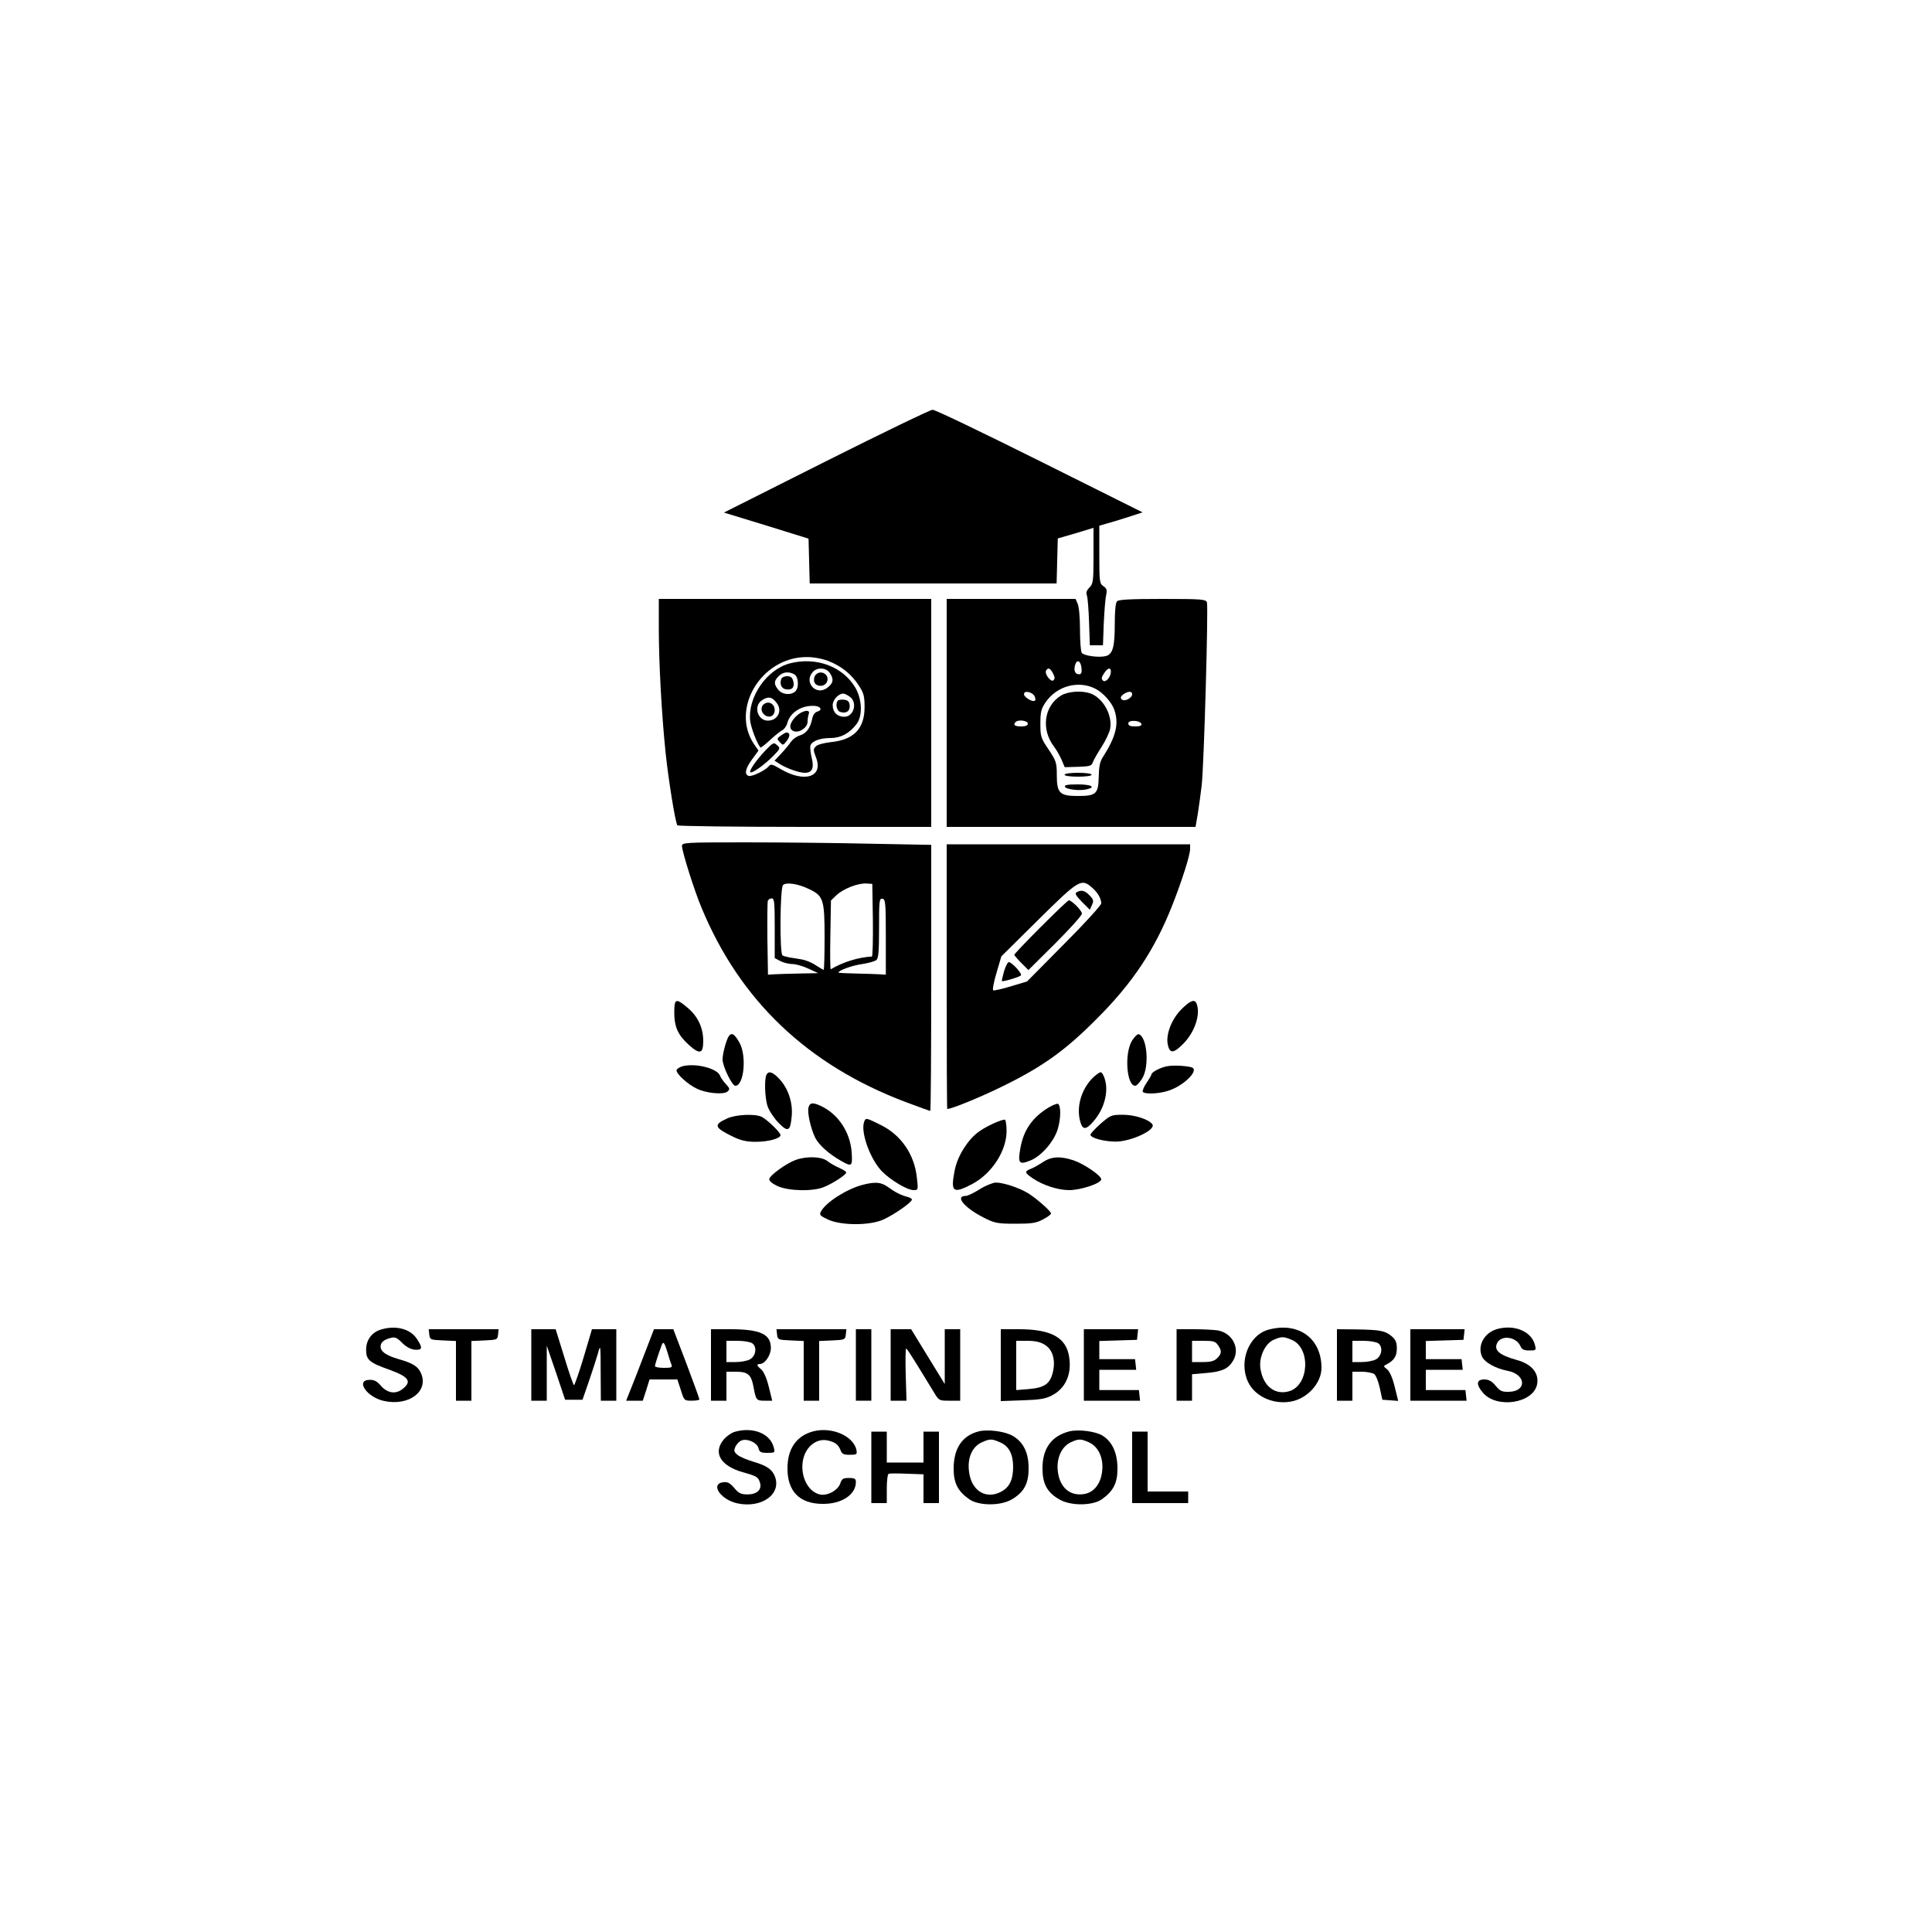 <?xml version="1.0" standalone="no"?>
<!DOCTYPE svg PUBLIC "-//W3C//DTD SVG 20010904//EN"
 "http://www.w3.org/TR/2001/REC-SVG-20010904/DTD/svg10.dtd">
<svg version="1.0" xmlns="http://www.w3.org/2000/svg"
 width="1000pt" height="1000pt" viewBox="0 0 1000 1000"
 preserveAspectRatio="xMidYMid meet">

<g transform="translate(0,1000) scale(0.1,-0.1)"
fill="#000000" stroke="none">
<path d="M4276 7613 l-529 -266 219 -67 219 -68 3 -116 3 -116 639 0 639 0 3
116 3 117 93 27 92 28 0 -144 c0 -133 -2 -146 -21 -165 -15 -15 -19 -27 -13
-42 4 -12 9 -75 11 -139 l4 -118 34 0 34 0 4 113 c3 61 8 127 12 145 6 28 4
36 -14 48 -20 14 -21 24 -21 164 l0 149 38 11 c20 5 71 21 112 34 l74 24 -533
266 c-293 146 -542 266 -554 265 -12 0 -260 -120 -551 -266z"/>
<path d="M3410 6748 c0 -183 15 -450 35 -643 14 -136 50 -360 61 -377 3 -4
300 -8 660 -8 l654 0 0 590 0 590 -705 0 -705 0 0 -152z m874 -168 c69 -26
123 -69 161 -128 26 -39 30 -56 30 -112 0 -111 -55 -169 -173 -181 -36 -4 -71
-13 -79 -22 -14 -14 -14 -19 0 -56 41 -102 -57 -135 -182 -62 -44 26 -51 28
-62 15 -19 -23 -89 -56 -105 -50 -22 9 -16 38 19 86 l33 45 -23 33 c-123 182
36 449 269 451 34 1 79 -7 112 -19z"/>
<path d="M4087 6566 c-120 -32 -218 -176 -204 -298 5 -37 36 -118 53 -137 2
-2 23 14 47 36 24 23 53 46 64 52 12 6 24 23 28 38 14 56 77 95 144 89 31 -3
38 -22 12 -29 -12 -3 -22 -16 -26 -33 -10 -51 -30 -79 -63 -90 -18 -5 -40 -21
-49 -35 -9 -13 -31 -40 -50 -60 l-34 -36 26 -17 c34 -22 101 -46 130 -46 39 0
50 24 36 79 -6 26 -9 54 -6 63 9 23 50 38 104 38 53 0 99 25 135 73 32 43 28
128 -7 188 -65 110 -204 161 -340 125z m207 -48 c23 -32 20 -54 -11 -77 -57
-46 -125 27 -76 81 23 25 68 23 87 -4z m-183 -8 c23 -13 26 -72 4 -90 -24 -20
-67 -15 -87 10 -23 29 -23 45 2 70 22 22 51 26 81 10z m287 -116 c42 -29 22
-104 -28 -104 -36 0 -60 23 -60 60 0 28 30 60 55 60 6 0 21 -7 33 -16z m-379
-31 c33 -41 7 -93 -45 -93 -52 0 -75 74 -32 104 32 23 54 20 77 -11z"/>
<path d="M4220 6505 c-6 -8 -9 -23 -5 -35 8 -25 51 -27 64 -2 20 38 -31 71
-59 37z"/>
<path d="M4044 6486 c-10 -27 1 -51 25 -54 31 -5 45 11 37 42 -5 19 -13 26
-32 26 -13 0 -27 -6 -30 -14z"/>
<path d="M4337 6374 c-14 -15 -7 -53 12 -59 31 -10 52 5 49 34 -2 19 -9 27
-28 29 -14 2 -29 0 -33 -4z"/>
<path d="M3955 6356 c-20 -14 -17 -44 6 -59 24 -15 49 -1 49 27 0 32 -30 50
-55 32z"/>
<path d="M4119 6291 c-34 -34 -38 -67 -9 -76 29 -9 70 20 70 49 0 14 3 31 6
40 11 28 -35 19 -67 -13z"/>
<path d="M4042 6193 c-21 -15 -22 -17 -6 -34 16 -18 17 -18 36 6 11 14 16 29
13 35 -8 13 -16 12 -43 -7z"/>
<path d="M3963 6117 c-49 -52 -87 -106 -79 -114 8 -8 74 39 119 85 36 37 37
39 19 55 -17 16 -20 14 -59 -26z"/>
<path d="M4900 6310 l0 -590 644 0 644 0 12 69 c6 38 15 104 20 147 12 106 35
926 27 947 -6 15 -29 17 -230 17 -160 0 -226 -3 -235 -12 -8 -8 -12 -49 -12
-120 0 -118 -11 -155 -47 -164 -36 -9 -114 2 -124 17 -5 8 -9 62 -9 121 0 60
-5 118 -12 133 l-11 25 -334 0 -333 0 0 -590z m698 232 c2 -23 -1 -32 -12 -32
-21 0 -29 17 -22 46 9 34 30 25 34 -14z m-148 -27 c10 -18 11 -28 3 -36 -13
-13 -49 34 -38 51 10 16 21 12 35 -15z m300 8 c-1 -29 -28 -59 -42 -45 -8 8
-7 17 6 36 19 30 36 34 36 9z m-80 -88 c39 -20 83 -69 97 -107 26 -73 10 -139
-58 -246 -16 -24 -21 -50 -22 -103 -2 -89 -14 -99 -109 -99 -93 0 -108 15
-108 108 0 64 -3 73 -42 132 -41 60 -43 68 -43 134 0 61 4 77 27 111 58 85
170 115 258 70z m-316 -37 c5 -9 7 -20 3 -24 -10 -11 -57 17 -57 33 0 20 40
13 54 -9z m506 9 c0 -20 -40 -41 -54 -27 -8 8 -6 15 8 26 24 17 46 18 46 1z
m-540 -152 c0 -10 -11 -15 -35 -15 -33 0 -43 8 -28 23 13 14 63 7 63 -8z m588
-2 c2 -9 -8 -13 -32 -13 -26 0 -36 4 -36 16 0 19 61 16 68 -3z"/>
<path d="M5492 6400 c-88 -54 -105 -175 -36 -265 13 -17 30 -48 39 -68 l16
-38 69 2 c60 2 70 5 76 22 3 11 24 47 45 80 21 32 41 75 45 94 13 70 -35 158
-100 183 -45 17 -117 12 -154 -10z"/>
<path d="M5510 5990 c0 -6 30 -10 70 -10 40 0 70 4 70 10 0 6 -30 10 -70 10
-40 0 -70 -4 -70 -10z"/>
<path d="M5512 5928 c5 -14 78 -23 115 -13 47 11 21 25 -48 25 -52 0 -70 -3
-67 -12z"/>
<path d="M3530 5621 c0 -28 64 -232 101 -319 199 -481 549 -814 1056 -1006 67
-25 125 -46 128 -46 3 0 5 310 5 688 l0 689 -317 6 c-174 4 -464 7 -645 7
-314 0 -328 -1 -328 -19z m658 -223 c74 -35 80 -54 80 -249 0 -93 -2 -169 -5
-169 -2 0 -20 11 -41 24 -20 14 -53 27 -72 30 -19 3 -47 8 -62 10 -15 3 -32 7
-38 11 -15 10 -13 348 3 364 16 16 78 7 135 -21z m330 -160 c1 -104 -1 -188
-5 -189 -72 -4 -151 -29 -213 -66 -3 -2 -4 78 -2 177 l3 179 29 28 c35 33 112
63 155 60 l30 -2 3 -187z m-508 -43 l0 -154 30 -16 c16 -8 44 -15 62 -15 18 0
56 -11 83 -24 l50 -23 -100 -2 c-55 -1 -113 -3 -130 -4 l-30 -2 -3 185 c-1
101 0 190 2 197 3 7 12 13 21 13 13 0 15 -22 15 -155z m575 -45 l0 -195 -30 2
c-16 1 -72 3 -122 4 -51 1 -93 3 -93 5 0 11 71 37 122 44 33 5 66 14 74 21 11
9 14 44 14 166 0 142 1 154 18 151 15 -3 17 -21 17 -198z"/>
<path d="M4900 4945 c0 -377 1 -685 3 -685 24 0 184 66 302 125 197 98 312
181 470 340 186 185 302 359 393 590 50 127 92 259 92 291 l0 24 -630 0 -630
0 0 -685z m751 462 c30 -25 49 -58 49 -83 0 -9 -86 -104 -192 -210 l-192 -194
-83 -25 c-46 -14 -87 -23 -92 -21 -5 3 3 44 17 91 l25 85 192 190 c209 207
222 214 276 167z"/>
<path d="M5572 5381 c-10 -6 -2 -18 28 -49 l41 -41 11 25 c10 21 8 28 -12 49
-24 26 -45 31 -68 16z"/>
<path d="M5387 5202 c-75 -75 -137 -140 -137 -144 0 -3 17 -23 37 -43 l36 -36
139 138 c76 76 138 145 138 154 0 16 -53 69 -68 69 -4 0 -69 -62 -145 -138z"/>
<path d="M5197 4973 c-7 -27 -13 -49 -11 -51 3 -5 88 20 98 29 9 8 -46 69 -63
69 -5 0 -16 -21 -24 -47z"/>
<path d="M3490 4761 c0 -77 19 -118 75 -169 58 -52 75 -47 75 22 -1 67 -27
124 -80 169 -61 52 -70 49 -70 -22z"/>
<path d="M6117 4778 c-51 -50 -83 -129 -73 -183 10 -49 29 -49 79 1 60 59 92
153 71 208 -10 26 -31 19 -77 -26z"/>
<path d="M3773 4638 c-13 -18 -33 -90 -33 -122 0 -35 49 -136 66 -136 45 0 60
156 21 224 -25 44 -39 53 -54 34z"/>
<path d="M5859 4613 c-40 -66 -28 -233 17 -233 7 0 23 17 36 38 38 61 26 215
-18 229 -6 2 -22 -13 -35 -34z"/>
<path d="M3536 4482 c-16 -4 -31 -13 -34 -20 -5 -17 56 -74 105 -97 49 -24
138 -32 158 -15 14 12 13 16 -8 39 -13 14 -27 34 -30 43 -13 37 -123 66 -191
50z"/>
<path d="M6040 4481 c-36 -7 -80 -31 -80 -42 0 -3 -11 -23 -25 -43 -14 -21
-23 -42 -20 -47 9 -14 87 -11 137 7 74 25 150 99 121 117 -17 10 -100 15 -133
8z"/>
<path d="M3966 4434 c-10 -26 -7 -114 6 -157 7 -23 32 -61 55 -86 52 -54 64
-48 71 33 6 69 -18 141 -62 189 -36 40 -60 47 -70 21z"/>
<path d="M5653 4418 c-58 -61 -82 -149 -62 -222 12 -45 29 -46 68 -1 55 63 79
148 61 215 -6 22 -16 40 -23 40 -7 0 -27 -15 -44 -32z"/>
<path d="M4185 4269 c-8 -24 11 -111 35 -159 19 -37 73 -85 134 -119 56 -32
59 -29 54 47 -8 99 -65 189 -150 233 -48 24 -65 24 -73 -2z"/>
<path d="M5430 4269 c-85 -51 -131 -116 -148 -209 -15 -82 -8 -91 53 -66 55
23 119 96 139 159 18 57 18 128 1 134 -5 1 -26 -7 -45 -18z"/>
<path d="M3764 4211 c-73 -33 -68 -47 33 -96 38 -18 68 -25 114 -25 66 0 129
17 129 35 0 13 -68 79 -97 94 -34 17 -133 13 -179 -8z"/>
<path d="M5696 4183 c-30 -27 -53 -52 -52 -57 4 -17 69 -34 128 -35 80 -1 211
60 193 89 -16 25 -90 50 -152 50 -61 0 -65 -2 -117 -47z"/>
<path d="M4473 4194 c-20 -53 31 -195 93 -258 46 -46 130 -96 163 -96 23 0 24
1 17 62 -12 122 -82 224 -189 276 -74 37 -76 37 -84 16z"/>
<path d="M5142 4185 c-77 -36 -111 -64 -152 -127 -25 -39 -42 -79 -50 -123
-20 -106 -6 -115 93 -63 101 54 177 171 177 274 0 29 -4 55 -8 58 -5 3 -31 -6
-60 -19z"/>
<path d="M4118 3996 c-47 -17 -132 -78 -136 -98 -2 -10 13 -23 42 -37 57 -26
184 -29 241 -5 47 19 115 64 115 75 0 5 -16 15 -36 24 -19 8 -47 24 -61 35
-30 24 -107 27 -165 6z"/>
<path d="M5398 3985 c-21 -14 -49 -30 -63 -35 -33 -13 -32 -20 9 -48 54 -37
132 -62 190 -62 60 0 166 35 166 56 0 19 -88 79 -143 98 -69 23 -116 20 -159
-9z"/>
<path d="M4460 3866 c-82 -23 -186 -90 -211 -137 -9 -17 -5 -22 38 -42 69 -31
217 -31 286 1 55 25 147 89 147 103 0 5 -12 12 -27 15 -32 9 -58 22 -100 52
-34 24 -66 26 -133 8z"/>
<path d="M5070 3844 c-30 -19 -62 -34 -71 -34 -60 0 -5 -64 98 -115 52 -26 68
-29 158 -29 84 0 107 3 143 22 23 12 42 26 42 31 0 12 -72 75 -117 104 -47 29
-132 57 -170 56 -15 -1 -53 -16 -83 -35z"/>
<path d="M1974 3119 c-49 -14 -79 -54 -79 -105 0 -53 16 -67 124 -105 98 -36
114 -60 64 -99 -36 -28 -79 -21 -113 19 -19 22 -34 30 -58 29 -73 -2 -14 -89
74 -109 128 -29 233 48 194 141 -15 37 -42 54 -116 75 -65 19 -94 39 -94 65 0
22 17 36 52 45 23 6 33 1 60 -26 21 -21 44 -33 65 -35 40 -3 42 10 10 57 -34
51 -107 70 -183 48z"/>
<path d="M6567 3118 c-103 -27 -157 -165 -107 -271 35 -74 128 -117 219 -102
87 14 161 96 161 175 0 153 -119 239 -273 198z m119 -53 c98 -41 91 -231 -10
-265 -75 -24 -138 24 -152 116 -9 59 24 130 68 149 42 18 51 18 94 0z"/>
<path d="M7746 3120 c-64 -20 -99 -84 -76 -140 13 -31 70 -63 132 -75 97 -18
103 -106 9 -109 -37 -1 -47 4 -70 32 -20 24 -36 32 -59 32 -40 0 -43 -26 -7
-68 71 -85 262 -56 281 43 11 58 -28 105 -106 126 -90 25 -120 51 -100 89 22
41 97 31 119 -16 8 -19 18 -24 47 -24 34 0 36 1 29 28 -17 71 -108 109 -199
82z"/>
<path d="M2222 3093 c3 -27 5 -28 71 -31 l67 -3 0 -154 0 -155 40 0 40 0 0
155 0 154 68 3 c65 3 67 4 70 31 l3 27 -181 0 -181 0 3 -27z"/>
<path d="M2750 2935 l0 -185 40 0 40 0 0 143 0 142 48 -140 47 -140 45 0 45 0
33 95 c18 52 39 118 47 145 13 49 14 46 14 -97 l1 -148 40 0 40 0 0 185 0 185
-63 0 -63 0 -43 -145 c-24 -80 -47 -145 -50 -145 -3 0 -26 65 -50 145 l-45
145 -63 0 -63 0 0 -185z"/>
<path d="M3338 2998 c-26 -68 -58 -151 -72 -185 l-25 -63 43 0 43 0 18 55 17
55 72 0 72 0 18 -55 c17 -54 17 -55 57 -55 21 0 39 3 39 7 0 4 -30 87 -67 185
l-68 178 -50 0 -50 0 -47 -122z m116 5 c8 -27 17 -56 21 -65 6 -16 1 -18 -39
-18 -25 0 -46 4 -46 9 0 7 14 52 35 109 8 21 14 14 29 -35z"/>
<path d="M3680 2935 l0 -185 40 0 40 0 0 75 0 75 48 0 c63 0 80 -14 92 -78 13
-70 15 -72 59 -72 l38 0 -18 73 c-11 44 -26 78 -39 89 -23 19 -26 28 -7 28 26
0 57 45 57 83 0 72 -55 97 -212 97 l-98 0 0 -185z m214 112 c26 -19 18 -68
-14 -84 -14 -7 -46 -13 -72 -13 l-48 0 0 55 0 55 58 0 c32 0 66 -6 76 -13z"/>
<path d="M4022 3093 c3 -27 5 -28 71 -31 l67 -3 0 -154 0 -155 40 0 40 0 0
155 0 154 68 3 c65 3 67 4 70 31 l3 27 -181 0 -181 0 3 -27z"/>
<path d="M4430 2935 l0 -185 40 0 40 0 0 185 0 185 -40 0 -40 0 0 -185z"/>
<path d="M4610 2935 l0 -185 41 0 41 0 -4 135 c-2 74 -1 135 2 135 5 0 37 -51
143 -225 27 -45 28 -45 82 -45 l55 0 0 185 0 185 -40 0 -40 0 0 -142 0 -142
-87 142 -87 142 -53 0 -53 0 0 -185z"/>
<path d="M5180 2934 l0 -186 113 4 c90 3 120 8 153 26 69 36 102 109 88 198
-15 101 -93 144 -261 144 l-93 0 0 -186z m227 106 c42 -25 58 -80 42 -145 -15
-59 -44 -78 -126 -85 l-63 -5 0 127 0 128 58 0 c39 0 67 -6 89 -20z"/>
<path d="M5610 2935 l0 -185 146 0 145 0 -3 28 -3 27 -103 0 -102 0 0 53 0 52
96 0 95 0 -3 28 -3 27 -93 0 -92 0 0 47 0 47 98 3 97 3 3 28 3 27 -140 0 -141
0 0 -185z"/>
<path d="M6090 2935 l0 -185 40 0 40 0 0 69 0 68 70 6 c85 7 118 22 143 65 37
63 -4 143 -81 156 -20 3 -76 6 -124 6 l-88 0 0 -185z m214 103 c21 -30 20 -44
-4 -68 -15 -15 -33 -20 -75 -20 l-55 0 0 55 0 55 59 0 c51 0 62 -3 75 -22z"/>
<path d="M6920 2935 l0 -185 40 0 40 0 0 75 0 75 48 0 c27 0 56 -6 65 -12 9
-7 22 -40 29 -73 l13 -60 41 -3 41 -3 -18 73 c-11 46 -26 79 -39 90 -21 17
-21 17 -1 27 37 20 51 42 51 82 0 30 -6 45 -26 62 -34 29 -60 34 -181 36
l-103 1 0 -185z m214 112 c26 -19 18 -68 -14 -84 -14 -7 -46 -13 -72 -13 l-48
0 0 55 0 55 58 0 c32 0 66 -6 76 -13z"/>
<path d="M7300 2935 l0 -185 146 0 145 0 -3 28 -3 27 -103 0 -102 0 0 53 0 52
96 0 95 0 -3 28 -3 27 -93 0 -92 0 0 47 0 47 98 3 97 3 3 28 3 27 -140 0 -141
0 0 -185z"/>
<path d="M3803 2589 c-17 -5 -43 -23 -57 -40 -57 -68 -17 -136 98 -169 75 -21
81 -25 90 -56 10 -34 -16 -59 -64 -59 -36 0 -47 6 -70 34 -22 25 -34 32 -56
29 -69 -8 -16 -89 71 -109 127 -28 233 48 195 141 -15 36 -42 54 -113 75 -31
9 -66 24 -79 34 -19 16 -21 22 -11 44 7 14 21 28 33 32 31 10 79 -13 86 -41 5
-20 12 -24 46 -24 39 0 40 1 33 28 -18 72 -107 108 -202 81z"/>
<path d="M4192 2586 c-76 -27 -117 -93 -116 -188 0 -117 63 -181 179 -182 100
-2 175 47 175 113 0 17 -6 21 -36 21 -30 0 -37 -4 -45 -29 -13 -36 -69 -66
-107 -56 -68 17 -107 113 -81 196 19 58 69 93 119 84 41 -8 59 -21 71 -52 7
-19 16 -23 47 -23 36 0 39 2 35 24 -16 79 -143 128 -241 92z"/>
<path d="M5065 2591 c-85 -22 -129 -88 -129 -193 0 -75 22 -117 82 -159 49
-33 159 -34 217 -1 64 37 89 81 89 160 1 82 -27 139 -84 171 -41 23 -129 34
-175 22z m108 -55 c48 -19 70 -60 71 -126 0 -70 -19 -110 -66 -133 -71 -35
-138 1 -158 82 -19 82 6 152 65 177 38 17 49 17 88 0z"/>
<path d="M5534 2591 c-92 -24 -139 -89 -138 -193 0 -79 25 -124 89 -160 58
-33 168 -32 217 1 60 42 82 84 82 159 0 80 -26 139 -77 171 -37 23 -126 34
-173 22z m99 -55 c61 -25 88 -104 65 -185 -17 -55 -55 -86 -108 -86 -53 0 -91
31 -108 86 -23 80 4 159 63 185 38 17 49 17 88 0z"/>
<path d="M4510 2405 l0 -185 40 0 40 0 0 74 c0 41 4 76 10 78 5 2 48 2 95 0
l85 -3 0 -75 0 -74 40 0 40 0 0 185 0 185 -40 0 -40 0 0 -80 0 -80 -95 0 -95
0 0 80 0 80 -40 0 -40 0 0 -185z"/>
<path d="M5860 2405 l0 -185 145 0 145 0 0 30 0 30 -105 0 -105 0 0 155 0 155
-40 0 -40 0 0 -185z"/>
</g>
</svg>
